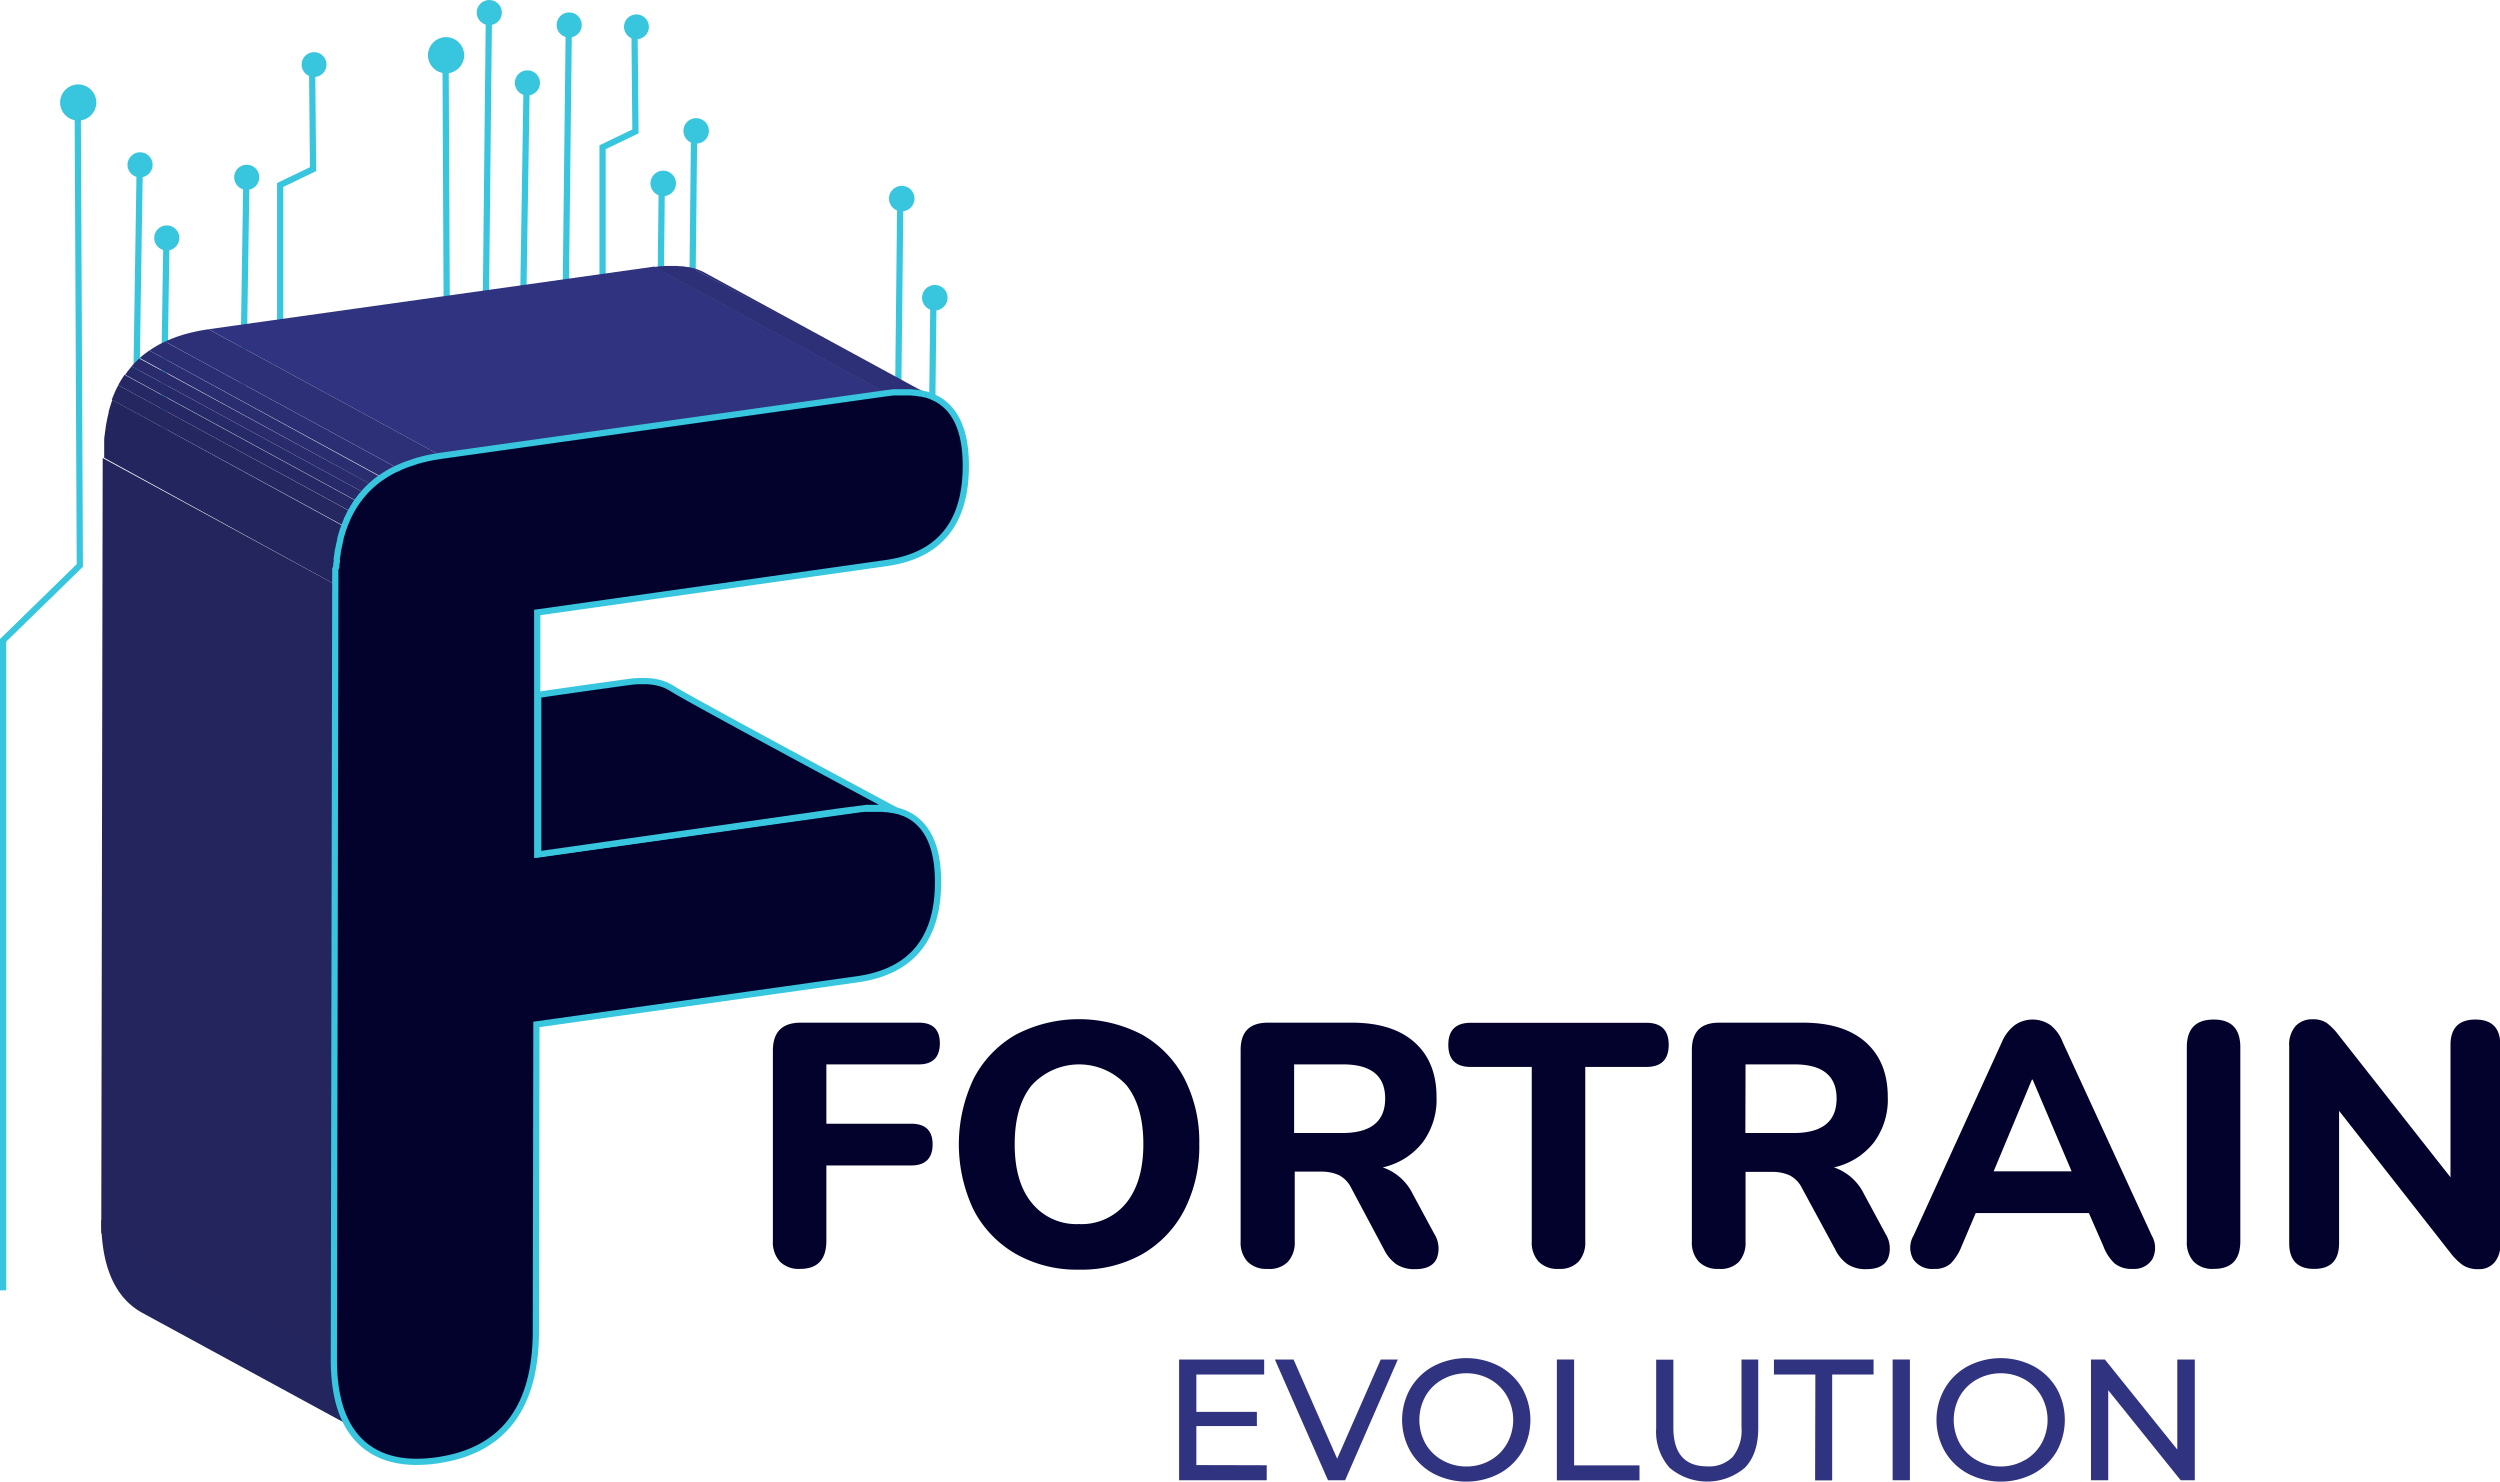 <svg xmlns="http://www.w3.org/2000/svg" viewBox="0 0 401.45 237.92"><defs><style>.cls-1{fill:#38c6de;}.cls-1,.cls-16,.cls-2{stroke:#38c6de;}.cls-1,.cls-10,.cls-16,.cls-2{stroke-miterlimit:10;}.cls-2,.cls-3{fill:none;}.cls-4{fill:#2d3077;}.cls-5{fill:#2c2e73;}.cls-6{fill:#2a2d70;}.cls-7{fill:#23255e;}.cls-8{fill:#30337f;}.cls-10,.cls-9{fill:#23255c;}.cls-10{stroke:#23255c;}.cls-11{fill:#252761;}.cls-12{fill:#262865;}.cls-13{fill:#272a68;}.cls-14{fill:#292b6c;}.cls-15{fill:#3b3f9d;}.cls-16,.cls-17{fill:#03022c;}</style></defs><g id="Capa_2" data-name="Capa 2"><g id="Capa_11" data-name="Capa 11"><circle class="cls-1" cx="22.49" cy="26.47" r="1.52"/><line class="cls-1" x1="21.91" y1="60.83" x2="22.41" y2="28.33"/><circle class="cls-1" cx="12.56" cy="16.46" r="2.41"/><polyline class="cls-2" points="12.49 19.13 12.82 90.8 0.5 102.82 0.5 207.2"/><line class="cls-1" x1="26.2" y1="72.56" x2="26.7" y2="40.07"/><circle class="cls-1" cx="26.78" cy="38.21" r="1.52"/><circle class="cls-1" cx="50.43" cy="10.37" r="1.5"/><polyline class="cls-2" points="50.13 12.04 50.27 27.16 44.99 29.7 44.99 51.73"/><line class="cls-1" x1="39.04" y1="62.82" x2="39.54" y2="30.33"/><circle class="cls-1" cx="39.62" cy="28.47" r="1.52"/><circle class="cls-1" cx="111.79" cy="21.02" r="1.55"/><line class="cls-1" x1="111.13" y1="51.82" x2="111.45" y2="22"/><circle class="cls-1" cx="106.5" cy="29.45" r="1.55"/><line class="cls-1" x1="105.93" y1="61.04" x2="106.25" y2="31.22"/><circle class="cls-1" cx="150.11" cy="47.81" r="1.55"/><line class="cls-1" x1="149.54" y1="79.4" x2="149.87" y2="49.58"/><circle class="cls-1" cx="78.57" cy="2.02" r="1.52"/><line class="cls-1" x1="77.99" y1="51.79" x2="78.49" y2="3.88"/><circle class="cls-1" cx="71.63" cy="8.87" r="2.41"/><polyline class="cls-2" points="71.56 11.54 71.89 83.22 59.57 95.24 59.57 199.61"/><circle class="cls-1" cx="84.69" cy="13.31" r="1.52"/><circle class="cls-1" cx="102.2" cy="4.31" r="1.5"/><polyline class="cls-2" points="101.9 5.97 102.04 21.1 96.76 23.64 96.76 45.67"/><line class="cls-1" x1="90.81" y1="50.47" x2="91.32" y2="5.87"/><circle class="cls-1" cx="91.4" cy="4.01" r="1.52"/><line class="cls-1" x1="84.04" y1="46.99" x2="84.55" y2="14.5"/><circle class="cls-1" cx="144.8" cy="31.89" r="1.55"/><line class="cls-1" x1="144.23" y1="63.48" x2="144.55" y2="33.66"/><path class="cls-3" d="M65.7,74.41l-.47.17Z"/><path class="cls-3" d="M64.86,74.73a4.68,4.68,0,0,0-.45.19A4.68,4.68,0,0,1,64.86,74.73Z"/><path class="cls-3" d="M67.5,73.86,67,74Z"/><path class="cls-3" d="M66.58,74.12l-.49.16Z"/><path class="cls-3" d="M58,79.68l-.24.32Z"/><path class="cls-3" d="M62.57,75.83a.57.57,0,0,0-.13.08A.57.57,0,0,1,62.57,75.83Z"/><path class="cls-3" d="M60.49,77.22l0,0Z"/><path class="cls-3" d="M57,81.14l-.2.31Z"/><path class="cls-3" d="M68.46,73.62l-.57.14Z"/><path class="cls-3" d="M25.22,55.51c.37-.21.75-.41,1.15-.59C26,55.1,25.59,55.3,25.22,55.51Z"/><path class="cls-3" d="M70.83,73.19l-1,.16Z"/><path class="cls-3" d="M63.72,75.23l.32-.15-.2.09Z"/><path class="cls-3" d="M69.49,73.41l-.65.13Z"/><path class="cls-3" d="M26.7,54.76l.36-.16Z"/><path class="cls-3" d="M54.44,87.64a3,3,0,0,0-.06.32A3,3,0,0,1,54.44,87.64Z"/><path class="cls-3" d="M56.32,82.25c0-.1.11-.2.17-.3l-.13.21A.36.36,0,0,1,56.32,82.25Z"/><path class="cls-3" d="M53.88,92.25c0,.13,0,.26,0,.39C53.87,92.51,53.88,92.38,53.88,92.25Z"/><path class="cls-3" d="M55.27,84.66a2.83,2.83,0,0,1,.11-.31l-.06.16A.88.88,0,0,0,55.27,84.66Z"/><path class="cls-3" d="M57.27,80.67l.22-.31-.1.14Z"/><path class="cls-3" d="M59.5,78.07l.27-.25-.06.06Z"/><path class="cls-3" d="M58.88,78.68l.27-.27Z"/><path class="cls-3" d="M58.3,79.33l.26-.3-.1.1Z"/><path class="cls-3" d="M54.24,88.71l-.06.41Z"/><path class="cls-3" d="M54.71,86.46c0,.05,0,.1,0,.15S54.7,86.51,54.71,86.46Z"/><path class="cls-3" d="M55.05,85.28c0,.11-.07.22-.1.34C55,85.5,55,85.39,55.05,85.28Z"/><path class="cls-3" d="M61.25,76.66l.17-.11-.11.06Z"/><path class="cls-3" d="M54.08,89.83c0,.15,0,.29,0,.44C54.05,90.12,54.06,90,54.08,89.83Z"/><path class="cls-3" d="M54,91l0,.44Z"/><path class="cls-3" d="M55.83,83.25c0,.07,0,.13-.08.19S55.8,83.32,55.83,83.25Z"/><path class="cls-3" d="M150.37,64a.2.2,0,0,0,.08,0h0l-.22-.11Z"/><path class="cls-3" d="M145.76,62.93h0Z"/><path class="cls-3" d="M145.53,62.93h0Z"/><path class="cls-3" d="M112.13,43.32l.43.18Z"/><path class="cls-3" d="M111.25,43l.46.14Z"/><path class="cls-3" d="M109.43,42.69l.2,0Z"/><path class="cls-3" d="M110.49,42.85l.18,0Z"/><path class="cls-3" d="M146.24,63l.3,0Z"/><path class="cls-3" d="M144,63h0Z"/><path class="cls-3" d="M148.9,63.44l-.17-.06Z"/><path class="cls-3" d="M149.67,63.71h0Z"/><path class="cls-3" d="M143.23,63l.27,0h0Z"/><path class="cls-3" d="M146.86,63l.17,0H147Z"/><path class="cls-3" d="M144.75,62.93h0Z"/><path class="cls-3" d="M144.82,62.93h0Z"/><path class="cls-3" d="M31.12,53.31l.37-.09Z"/><path class="cls-3" d="M147,63H147l.19,0Z"/><path class="cls-3" d="M32.15,53.09l.32-.06Z"/><path class="cls-3" d="M149.25,63.55l.15.06Z"/><path class="cls-3" d="M150.14,63.92l0,0,.08,0Z"/><path class="cls-3" d="M27.51,54.41l.37-.14Z"/><path class="cls-3" d="M29.23,53.8l.4-.12Z"/><path class="cls-3" d="M28.36,54.09l.38-.13Z"/><path class="cls-3" d="M30.15,53.54l.39-.1Z"/><path class="cls-3" d="M148.41,63.29l-.19,0,.24.06Z"/><path class="cls-3" d="M108.44,42.62h0Z"/><path class="cls-3" d="M147.59,63.12l.21,0h0Z"/><path class="cls-3" d="M107.32,42.62h0Z"/><path class="cls-3" d="M106.15,42.69l.28,0Z"/><path class="cls-3" d="M147.8,63.16l.13,0-.09,0Z"/><path class="cls-3" d="M142.6,129.89l-.23,0h0Z"/><path class="cls-3" d="M16.61,70.68c0-.24.05-.49.07-.73C16.66,70.19,16.63,70.44,16.61,70.68Z"/><path class="cls-3" d="M143.25,130,143,130l.25.05Z"/><path class="cls-3" d="M141.15,129.77h0Z"/><path class="cls-3" d="M17.09,67.32c.07-.35.15-.69.23-1C17.24,66.63,17.16,67,17.09,67.32Z"/><path class="cls-3" d="M16.89,68.4c0-.26.09-.51.14-.76C17,67.89,16.93,68.14,16.89,68.4Z"/><path class="cls-3" d="M16.73,69.51c0-.24.06-.47.1-.71C16.79,69,16.76,69.27,16.73,69.51Z"/><path class="cls-3" d="M140.43,129.76h0Z"/><path class="cls-3" d="M142.42,129.87h0l-.14,0Z"/><path class="cls-3" d="M18,64c.12-.31.24-.61.37-.9C18.27,63.42,18.15,63.72,18,64Z"/><path class="cls-3" d="M143.5,63l.24,0-.24,0Z"/><path class="cls-3" d="M141.31,129.77h0Z"/><path class="cls-3" d="M17.36,66.14c.08-.28.16-.57.24-.84C17.52,65.57,17.44,65.86,17.36,66.14Z"/><path class="cls-3" d="M17.71,65c.06-.21.13-.43.21-.63C17.84,64.54,17.77,64.76,17.71,65Z"/><path class="cls-3" d="M140.23,129.76h0Z"/><path class="cls-3" d="M145.6,130.77l.22.12.09,0-.31-.16Z"/><path class="cls-3" d="M103.8,109.45h0Z"/><path class="cls-3" d="M102.64,109.45h0Z"/><path class="cls-3" d="M104.81,109.52l.21,0Z"/><path class="cls-3" d="M101.45,109.52l.29,0Z"/><path class="cls-3" d="M105.9,109.68l.18,0Z"/><path class="cls-3" d="M107.57,110.17c.15,0,.3.12.44.18C107.87,110.29,107.72,110.22,107.57,110.17Z"/><path class="cls-3" d="M16.49,73.55q0-.61,0-1.23Q16.49,72.94,16.49,73.55Z"/><path class="cls-3" d="M106.68,109.87l.47.14Z"/><path class="cls-3" d="M16.53,71.93c0-.27,0-.54,0-.81C16.56,71.39,16.55,71.66,16.53,71.93Z"/><path class="cls-3" d="M143.84,130.13l-.2,0,.24,0Z"/><path class="cls-3" d="M22.42,57.51c.23-.2.45-.4.69-.58C22.87,57.11,22.65,57.31,22.42,57.51Z"/><path class="cls-3" d="M144.67,130.39l.17.06Z"/><path class="cls-3" d="M144.15,130.22l.18.05Z"/><path class="cls-3" d="M141.6,129.79l.31,0Z"/><path class="cls-3" d="M24.07,56.23c.33-.23.67-.44,1-.64C24.74,55.79,24.4,56,24.07,56.23Z"/><path class="cls-3" d="M145.09,130.54l.07,0Z"/><path class="cls-3" d="M138.52,129.87l.27,0Z"/><path class="cls-3" d="M138.8,129.84l.24,0Z"/><path class="cls-3" d="M143.32,130h0Z"/><path class="cls-3" d="M139.33,129.8l.31,0Z"/><path class="cls-3" d="M23.14,56.9c.25-.19.5-.38.76-.56C23.64,56.52,23.39,56.71,23.14,56.9Z"/><path class="cls-3" d="M19.14,61.63c.09-.16.18-.33.28-.49C19.32,61.3,19.23,61.47,19.14,61.63Z"/><path class="cls-3" d="M18.48,62.93c.16-.34.32-.67.49-1C18.8,62.26,18.64,62.59,18.48,62.93Z"/><path class="cls-3" d="M21.8,58.09l.35-.33Z"/><path class="cls-3" d="M19.62,60.82l.3-.46Z"/><path class="cls-3" d="M20.14,60.05l.27-.37Z"/><path class="cls-3" d="M21.21,58.71l.32-.34Z"/><path class="cls-3" d="M20.66,59.36,21,59Z"/><path class="cls-4" d="M143.23,63l.27,0,.24,0,.28,0h.31l.42,0H146l.28,0,.3,0,.32,0,.12,0,.24,0,.37.06.25,0,.09,0,.29.07.19,0L111.09,43l-.42-.1-.18,0c-.28-.06-.56-.1-.86-.14l-.2,0q-.36,0-.75-.06h-.24c-.31,0-.63,0-1,0h-.16c-.29,0-.59,0-.89.05l-.28,0-1.09.12,37.35,20.32Z"/><path class="cls-5" d="M148.46,63.31l.27.07.17.06.35.11.15.06a2.34,2.34,0,0,1,.24.09h0l.42.19,0,0L113,43.7l-.41-.2-.43-.18-.42-.15-.46-.14-.16,0,37.32,20.3Z"/><path class="cls-6" d="M150.17,63.94l.06,0,.22.11L113.1,43.76,113,43.7l37.17,20.22Z"/><path class="cls-7" d="M59.19,230.5l-.19-.13c-.14-.1-.27-.21-.4-.32l-.18-.14c-.19-.16-.37-.32-.55-.5q-4.27-4.14-4.26-13.17L16.26,195.92q0,9,4.26,13.18a11.12,11.12,0,0,0,2.37,1.74l37.35,20.31-.38-.22c-.08-.05-.17-.09-.25-.15Z"/><polygon class="cls-8" points="142.41 63.13 105.06 42.81 33.48 52.87 70.83 73.19 142.41 63.13"/><polygon class="cls-9" points="53.79 119.58 48.84 116.89 53.8 116.19 53.84 93.87 16.49 73.55 16.26 198.03 53.61 218.35 53.79 119.58"/><polygon class="cls-10" points="53.79 119.58 53.8 116.19 48.84 116.89 53.79 119.58"/><path class="cls-7" d="M53.86,92.64c0-.13,0-.26,0-.39s0-.54,0-.81L54,91c0-.25,0-.49.07-.73s0-.29,0-.44.06-.47.1-.71l.06-.41c0-.25.09-.5.14-.75a3,3,0,0,1,.06-.32c.07-.35.15-.69.23-1,0,0,0-.1,0-.15.08-.29.15-.57.24-.84s.07-.23.1-.34.14-.42.22-.62a.88.88,0,0,1,0-.15L18,64.19s0,.1,0,.15c-.08.2-.15.42-.21.63s-.08.22-.11.33c-.08.27-.16.56-.24.84,0,0,0,.1,0,.15-.08.34-.16.68-.23,1l-.06.32c-.05.25-.1.5-.14.76l-.06.4c0,.24-.07.47-.1.71s0,.3-.05.44-.05.49-.07.73l0,.44c0,.27,0,.54,0,.81s0,.26,0,.39q0,.62,0,1.23L53.84,93.87C53.84,93.45,53.85,93,53.86,92.64Z"/><path class="cls-11" d="M55.38,84.35c.12-.31.24-.61.37-.91,0-.06,0-.12.08-.19.15-.34.32-.68.49-1a.36.36,0,0,0,0-.09L19,61.85a.56.56,0,0,0-.05.08c-.17.33-.33.66-.49,1l-.08.2c-.13.29-.25.59-.37.9l-.06.16L55.32,84.51Z"/><path class="cls-12" d="M56.49,82l.28-.5.2-.31c.09-.16.2-.31.3-.47l.12-.17L20,60.18l-.12.18-.3.46-.2.32c-.1.16-.19.33-.28.49l-.12.22L56.36,82.16Z"/><path class="cls-13" d="M57.49,80.36l.27-.36.24-.32.3-.35.16-.2L21.12,58.82,21,59l-.29.35-.25.32-.27.37-.1.13L57.39,80.5Z"/><path class="cls-14" d="M58.56,79c.1-.12.21-.23.32-.35l.27-.27c.11-.12.23-.23.35-.34l.21-.19L22.36,57.56l-.21.2-.35.33-.27.28-.32.34-.09.11L58.46,79.13Z"/><path class="cls-6" d="M59.77,77.82c.22-.19.45-.39.68-.57l0,0c.25-.2.5-.38.76-.56l.06,0L24,56.3l-.06,0c-.26.18-.51.37-.76.56l0,0c-.24.18-.46.38-.69.58l-.06.05L59.71,77.88Z"/><path class="cls-5" d="M61.42,76.55c.33-.23.67-.44,1-.64a.57.57,0,0,1,.13-.08c.37-.21.75-.41,1.15-.6l.12-.06L26.49,54.85l-.12.07c-.4.18-.78.38-1.15.59l-.13.08c-.35.2-.69.41-1,.64L24,56.3,61.31,76.61Z"/><path class="cls-4" d="M64,75.08l.37-.16a4.68,4.68,0,0,1,.45-.19l.37-.15.47-.17.39-.13.49-.16L67,74l.52-.14.39-.1.57-.14.38-.08.65-.13.33-.06,1-.16L33.48,52.87l-1,.16-.32.06-.66.13-.37.09-.58.13-.39.1-.52.14-.4.12-.49.16-.38.13-.48.18-.37.14-.45.19-.36.16-.21.09L63.84,75.17Z"/><path class="cls-15" d="M142.41,63.13,143.5,63l-.27,0Z"/><path class="cls-15" d="M143.24,130,143,130l-.39-.06-.18,0A7.37,7.37,0,0,1,143.24,130Z"/><path class="cls-15" d="M142.16,129.84l-.25,0-.31,0h-.2C141.66,129.79,141.91,129.81,142.16,129.84Z"/><path class="cls-15" d="M141.12,129.76h0Z"/><path class="cls-15" d="M140,129.77h-.35l-.31,0-.24,0C139.4,129.79,139.7,129.78,140,129.77Z"/><path class="cls-15" d="M148.22,63.25l-.2,0,.58.15-.14,0Z"/><path class="cls-15" d="M149.25,63.55l-.19-.06.42.15-.08,0Z"/><path class="cls-15" d="M150.17,63.94l-.08,0-.19-.08.47.22-.14-.07Z"/><path class="cls-15" d="M144,130.19l-.15-.05-.24,0-.21-.05Z"/><path class="cls-15" d="M144.92,130.48l-.08,0-.17-.06-.17-.06Z"/><path class="cls-15" d="M147.22,63.06,147,63l.77.13-.21,0Z"/><path class="cls-15" d="M145.1,62.92h0Z"/><path class="cls-15" d="M145.36,130.67l.46.22-.22-.12Z"/><path class="cls-15" d="M144,63l-.24,0,.89,0-.34,0Z"/><path class="cls-16" d="M137.68,130c.38-.06.75-.1,1.12-.13h0l.24,0h.05c.31,0,.61,0,.9,0h1.41c.26,0,.51,0,.76.06h.07l.19,0a7.37,7.37,0,0,1,.82.13h.08l.11,0,.6.15.12,0,.18.05.17.06.42.15.17.06.07,0,.2.1.46.22q4.83,2.55,4.81,10.81,0,13.78-13,15.6l-51.49,7.24-.09,49.25q0,18.53-15.94,20.76-6.27.87-10.25-1.51l-.25-.15c-.15-.09-.28-.19-.42-.29l-.19-.12c-.14-.1-.27-.21-.4-.32l-.18-.14c-.19-.16-.37-.32-.55-.5q-4.27-4.14-4.26-13.17l.23-124.48c0-.42,0-.83,0-1.23,0-.13,0-.26,0-.39s0-.54,0-.81L54,91c0-.25,0-.49.07-.73s0-.29,0-.44.06-.47.1-.71l.06-.41c0-.25.09-.5.14-.75a3,3,0,0,1,.06-.32c.07-.35.15-.69.23-1,0,0,0-.1,0-.15.08-.29.15-.57.24-.84s.07-.23.1-.34.14-.42.22-.62a2.83,2.83,0,0,1,.11-.31c.12-.31.24-.61.37-.91,0-.06,0-.12.08-.19.15-.34.32-.68.49-1,0-.1.11-.2.17-.3l.28-.5.2-.31c.09-.16.2-.31.3-.47l.22-.31.27-.36.24-.32.3-.35.26-.3c.1-.12.21-.23.32-.35l.27-.27c.11-.12.23-.23.35-.34l.27-.25c.22-.19.45-.39.68-.57l0,0c.25-.2.5-.38.76-.56l.17-.11c.33-.23.67-.44,1-.64a.57.57,0,0,1,.13-.08c.37-.21.75-.41,1.15-.6l.32-.15.37-.16a4.68,4.68,0,0,1,.45-.19l.37-.15.47-.17.39-.13.49-.16L67,74l.52-.14.39-.1.57-.14.38-.08.65-.13.33-.06,1-.16,71.58-10.06L143.5,63l.24,0h0l.89,0H146q.38,0,.75.06h.08l.17,0,.77.13.13,0,.09,0,.58.15.13,0,.17.06.16.05.42.15.16.06h0l.23.11.47.22q4.8,2.53,4.78,10.85,0,13.78-12.79,15.58L86.27,98.35l0,13.28,0,19.3,0,6.27L137.68,130"/><path class="cls-15" d="M138.79,129.84l-.27,0c-.27,0-.55.06-.84.1.38-.06.75-.1,1.12-.13Z"/><path class="cls-15" d="M146.24,63H146q.38,0,.75.06l-.24,0Z"/><path class="cls-15" d="M142.6,129.89l.39.06Z"/><path class="cls-15" d="M139.33,129.8l-.29,0h.05Z"/><path class="cls-15" d="M143.64,130.09l-.32-.08.11,0Z"/><polygon class="cls-15" points="138.8 129.84 138.79 129.84 138.8 129.84 138.8 129.84"/><path class="cls-15" d="M140.43,129.76h0Z"/><path class="cls-15" d="M137.68,130c.29,0,.57-.08.84-.1C138.25,129.89,138,129.93,137.68,130Z"/><path class="cls-15" d="M140.08,129.76l-.44,0h.44Z"/><path class="cls-15" d="M141.6,129.79l-.29,0h.29Z"/><path class="cls-15" d="M142.23,129.84l-.32,0,.25,0Z"/><path class="cls-15" d="M144.15,130.22l-.27-.08.15.05Z"/><path class="cls-15" d="M145.6,130.77l-.44-.2.2.1Z"/><path class="cls-15" d="M145.09,130.54l-.25-.09.08,0Z"/><path class="cls-15" d="M144.67,130.39l-.34-.12.17.06Z"/><path class="cls-15" d="M146,62.94h.28Z"/><path class="cls-15" d="M147.93,63.18l.09,0,.2,0Z"/><path class="cls-15" d="M146.78,63h.08l-.32,0Z"/><path class="cls-15" d="M147.22,63.06l.37.06Z"/><path class="cls-15" d="M143.74,63h0l.24,0Z"/><path class="cls-15" d="M142.41,63.13l.82-.1Z"/><path class="cls-15" d="M144.67,62.93h.08l-.42,0Z"/><path class="cls-15" d="M145.1,62.92h0Z"/><path class="cls-15" d="M148.9,63.44l.16.05.19.06Z"/><path class="cls-15" d="M149.67,63.71l.23.11.19.08Z"/><path class="cls-15" d="M148.6,63.35l.13,0-.27-.07Z"/><path class="cls-15" d="M149.48,63.64l.16.06a2.34,2.34,0,0,0-.24-.09Z"/><path class="cls-15" d="M150.17,63.94l.06,0Z"/><path class="cls-16" d="M86.43,111.58c6.78-1,12-1.71,14.65-2.08a14,14,0,0,1,2.18-.13,9.53,9.53,0,0,1,3.1.44,7.67,7.67,0,0,1,1.77.88c1.57,1,15,8.33,35,19.05l-1.52,0-2.51,0-4.6.6L86.43,137.2Z"/><path class="cls-8" d="M203.41,235.29v2.41H189.34V218.31H203v2.41H192.11v6h9.72V229h-9.72v6.26Z"/><path class="cls-8" d="M224.46,218.31,216,237.7h-2.75l-8.53-19.39h3l7,15.93,7-15.93Z"/><path class="cls-8" d="M230.19,236.63a9.52,9.52,0,0,1-3.7-3.56,10.24,10.24,0,0,1,0-10.13,9.52,9.52,0,0,1,3.7-3.56,11.43,11.43,0,0,1,10.55,0,9.52,9.52,0,0,1,3.69,3.54,10.45,10.45,0,0,1,0,10.17,9.52,9.52,0,0,1-3.69,3.54,11.43,11.43,0,0,1-10.55,0Zm9.13-2.14a7.11,7.11,0,0,0,2.68-2.68,7.81,7.81,0,0,0,0-7.61,7.11,7.11,0,0,0-2.68-2.68,7.71,7.71,0,0,0-3.84-1,7.82,7.82,0,0,0-3.86,1,7.07,7.07,0,0,0-2.72,2.68,7.88,7.88,0,0,0,0,7.61,7.07,7.07,0,0,0,2.72,2.68,7.81,7.81,0,0,0,3.86,1A7.71,7.71,0,0,0,239.32,234.49Z"/><path class="cls-8" d="M250,218.31h2.77v17h10.5v2.41H250Z"/><path class="cls-8" d="M268.11,235.7a8.74,8.74,0,0,1-2.16-6.37v-11h2.76v10.91c0,4.16,1.82,6.23,5.46,6.23a5.26,5.26,0,0,0,4.07-1.53,6.77,6.77,0,0,0,1.41-4.7V218.31h2.69v11q0,4.18-2.16,6.39a9.35,9.35,0,0,1-12.07,0Z"/><path class="cls-8" d="M291.51,220.72h-6.65v-2.41h16v2.41h-6.65v17h-2.74Z"/><path class="cls-8" d="M303.92,218.31h2.77V237.7h-2.77Z"/><path class="cls-8" d="M316,236.63a9.43,9.43,0,0,1-3.69-3.56,10.18,10.18,0,0,1,0-10.13,9.43,9.43,0,0,1,3.69-3.56,11.43,11.43,0,0,1,10.55,0,9.52,9.52,0,0,1,3.69,3.54,10.39,10.39,0,0,1,0,10.17,9.52,9.52,0,0,1-3.69,3.54,11.43,11.43,0,0,1-10.55,0Zm9.13-2.14a7.11,7.11,0,0,0,2.68-2.68,7.81,7.81,0,0,0,0-7.61,7.11,7.11,0,0,0-2.68-2.68,7.71,7.71,0,0,0-3.84-1,7.82,7.82,0,0,0-3.86,1,7.14,7.14,0,0,0-2.72,2.68,7.88,7.88,0,0,0,0,7.61,7.14,7.14,0,0,0,2.72,2.68,7.81,7.81,0,0,0,3.86,1A7.71,7.71,0,0,0,325.09,234.49Z"/><path class="cls-8" d="M352.44,218.31V237.7h-2.27l-11.63-14.46V237.7h-2.77V218.31H338l11.63,14.46V218.31Z"/><path class="cls-17" d="M128.49,203.76a4.28,4.28,0,0,1-3.24-1.16,4.62,4.62,0,0,1-1.14-3.38V168.7q0-4.48,4.49-4.48h18.94c2.25,0,3.38,1.1,3.38,3.32s-1.13,3.38-3.38,3.38H132.7v9.53h13.62c2.29,0,3.44,1.1,3.44,3.32s-1.15,3.38-3.44,3.38H132.7v12.07C132.7,202.25,131.29,203.76,128.49,203.76Z"/><path class="cls-17" d="M173.24,203.88a19.81,19.81,0,0,1-10.11-2.52,17.47,17.47,0,0,1-6.75-7,24.54,24.54,0,0,1,0-21.21,17.29,17.29,0,0,1,6.73-7,21.93,21.93,0,0,1,20.3,0,17.29,17.29,0,0,1,6.76,7,22.14,22.14,0,0,1,2.41,10.55,22.41,22.41,0,0,1-2.41,10.63,17.45,17.45,0,0,1-6.76,7.07A19.93,19.93,0,0,1,173.24,203.88Zm0-7.32a9.24,9.24,0,0,0,7.62-3.4q2.74-3.41,2.74-9.45t-2.71-9.44a10.31,10.31,0,0,0-15.21,0q-2.73,3.34-2.74,9.44t2.74,9.45A9.18,9.18,0,0,0,173.24,196.56Z"/><path class="cls-17" d="M203.54,203.76a4.21,4.21,0,0,1-3.21-1.16,4.53,4.53,0,0,1-1.11-3.27V168.59c0-2.92,1.46-4.37,4.38-4.37h13.46q6.54,0,10.08,3.15t3.54,8.81a11.51,11.51,0,0,1-2.24,7.28,11.23,11.23,0,0,1-6.4,4,8.39,8.39,0,0,1,4.82,4.27l3.44,6.37a4.43,4.43,0,0,1,.44,3.9c-.48,1.2-1.64,1.8-3.49,1.8a5.25,5.25,0,0,1-3-.77,6.24,6.24,0,0,1-2-2.38L217,190.8a4.58,4.58,0,0,0-2-2.1,6.88,6.88,0,0,0-2.88-.56h-4.21v11.19a4.61,4.61,0,0,1-1.08,3.27A4.12,4.12,0,0,1,203.54,203.76Zm4.27-21.82h7.7q6.92,0,6.92-5.54t-6.92-5.48h-7.7Z"/><path class="cls-17" d="M250.29,203.76a4.21,4.21,0,0,1-3.21-1.16,4.53,4.53,0,0,1-1.11-3.27v-28h-9.8c-2.4,0-3.6-1.19-3.6-3.55s1.2-3.54,3.6-3.54h28.19q3.6,0,3.6,3.54c0,2.36-1.2,3.55-3.6,3.55h-9.8v28a4.61,4.61,0,0,1-1.08,3.27A4.12,4.12,0,0,1,250.29,203.76Z"/><path class="cls-17" d="M276,203.76a4.21,4.21,0,0,1-3.21-1.16,4.53,4.53,0,0,1-1.11-3.27V168.59c0-2.92,1.46-4.37,4.38-4.37h13.46q6.54,0,10.08,3.15t3.54,8.81a11.51,11.51,0,0,1-2.24,7.28,11.23,11.23,0,0,1-6.4,4,8.39,8.39,0,0,1,4.82,4.27l3.44,6.37a4.43,4.43,0,0,1,.44,3.9c-.48,1.2-1.64,1.8-3.49,1.8a5.27,5.27,0,0,1-3-.77,6.14,6.14,0,0,1-2-2.38l-5.32-9.81a4.58,4.58,0,0,0-2-2.1,6.88,6.88,0,0,0-2.88-.56h-4.21v11.19a4.61,4.61,0,0,1-1.08,3.27A4.12,4.12,0,0,1,276,203.76Zm4.27-21.82H288q6.92,0,6.92-5.54T288,170.92h-7.7Z"/><path class="cls-17" d="M310.56,203.76a3.65,3.65,0,0,1-3.33-1.55,3.82,3.82,0,0,1,.06-3.82l14.18-31.07a6.67,6.67,0,0,1,2.11-2.74,5.05,5.05,0,0,1,5.64,0,6.27,6.27,0,0,1,2,2.74l14.3,31.07a3.93,3.93,0,0,1,.08,3.85,3.42,3.42,0,0,1-3.13,1.52,4.31,4.31,0,0,1-2.91-.88,7.3,7.3,0,0,1-1.8-2.77l-2.33-5.32H317.26L315,200.11a8.29,8.29,0,0,1-1.77,2.8A3.83,3.83,0,0,1,310.56,203.76Zm15.73-30.4-6.15,14.73h12.52l-6.26-14.73Z"/><path class="cls-17" d="M355.48,203.76a4.21,4.21,0,0,1-3.21-1.16,4.53,4.53,0,0,1-1.11-3.27V168.15q0-4.43,4.32-4.43c2.84,0,4.27,1.48,4.27,4.43v31.18C359.75,202.29,358.32,203.76,355.48,203.76Z"/><path class="cls-17" d="M371.6,203.76q-4,0-4-4.15V168a4.55,4.55,0,0,1,1-3.21,3.57,3.57,0,0,1,2.75-1.11,3.89,3.89,0,0,1,2.27.58,9.7,9.7,0,0,1,1.88,1.91l18,22.88V167.82c0-2.74,1.33-4.1,4-4.1s4,1.36,4,4.1v32a4.25,4.25,0,0,1-.94,2.9,3.17,3.17,0,0,1-2.55,1.08,4.43,4.43,0,0,1-2.46-.6,9.32,9.32,0,0,1-2-1.94l-17.94-22.88v21.27Q375.59,203.77,371.6,203.76Z"/></g></g></svg>